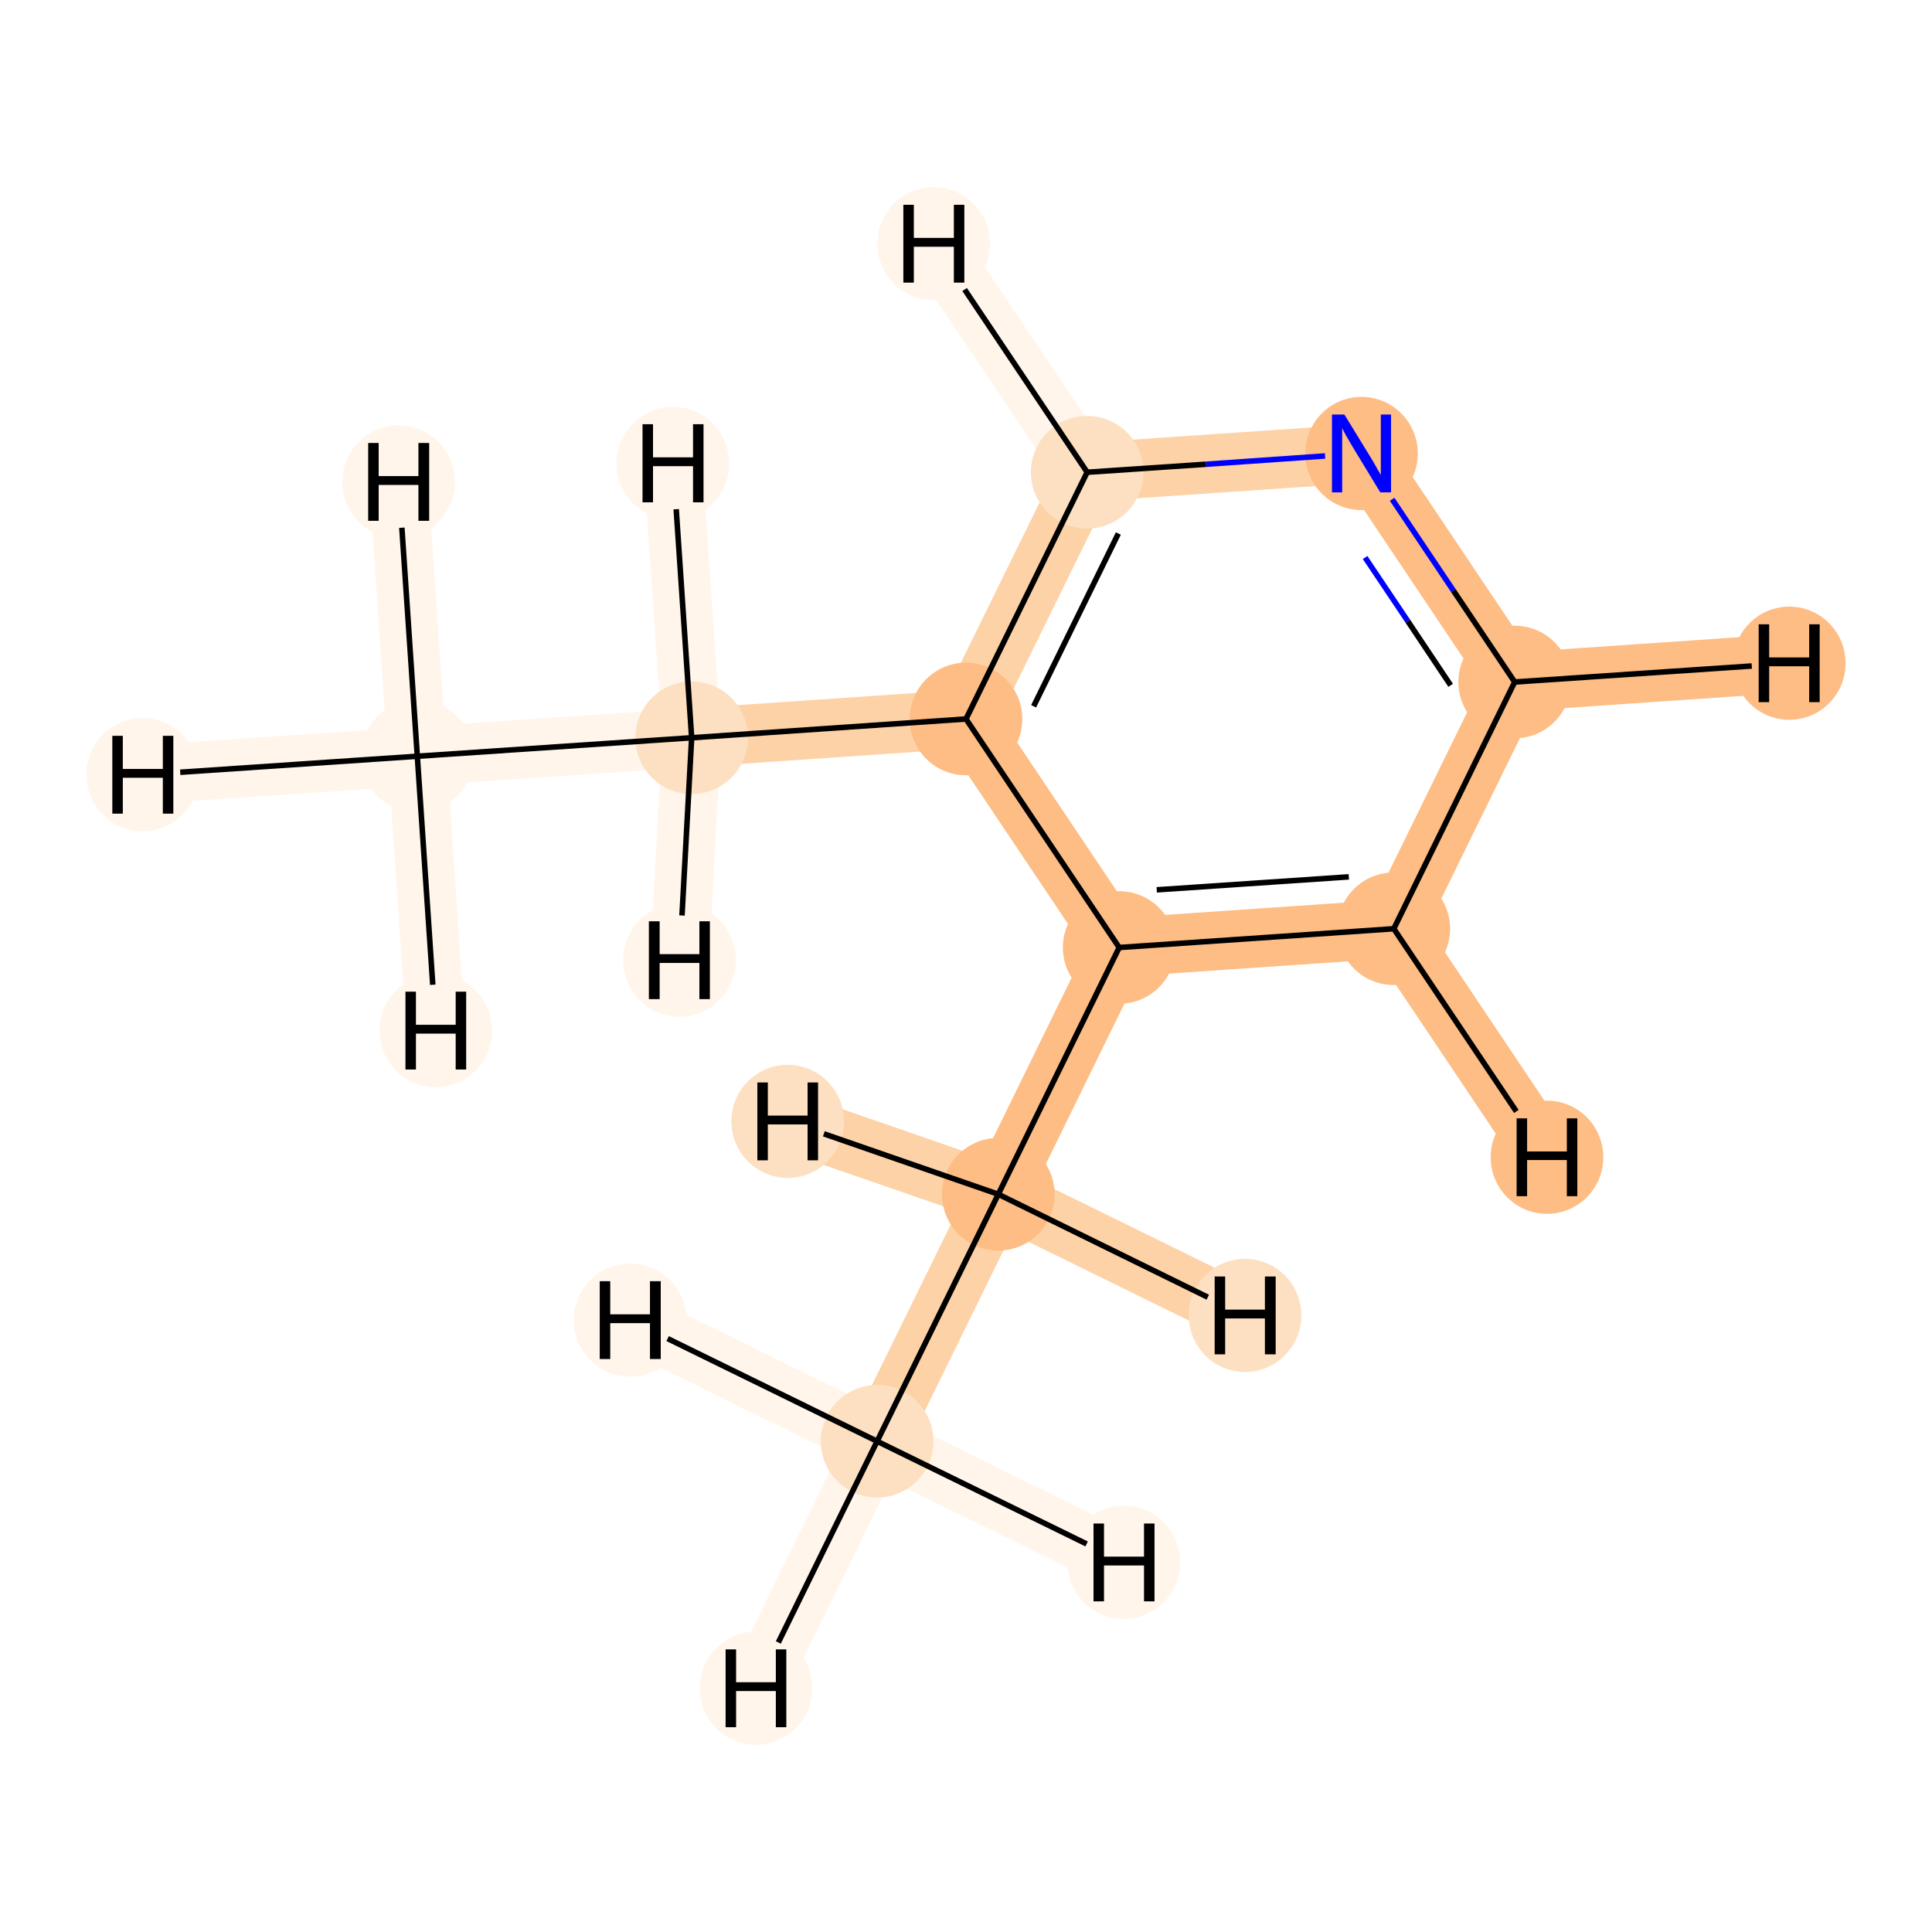 <?xml version='1.0' encoding='iso-8859-1'?>
<svg version='1.1' baseProfile='full'
              xmlns='http://www.w3.org/2000/svg'
                      xmlns:rdkit='http://www.rdkit.org/xml'
                      xmlns:xlink='http://www.w3.org/1999/xlink'
                  xml:space='preserve'
width='700px' height='700px' viewBox='0 0 700 700'>
<!-- END OF HEADER -->
<rect style='opacity:1.0;fill:#FFFFFF;stroke:none' width='700.0' height='700.0' x='0.0' y='0.0'> </rect>
<path d='M 151.2,274.0 L 250.6,267.3' style='fill:none;fill-rule:evenodd;stroke:#FFF5EB;stroke-width:21.3px;stroke-linecap:butt;stroke-linejoin:miter;stroke-opacity:1' />
<path d='M 151.2,274.0 L 51.7,280.7' style='fill:none;fill-rule:evenodd;stroke:#FFF5EB;stroke-width:21.3px;stroke-linecap:butt;stroke-linejoin:miter;stroke-opacity:1' />
<path d='M 151.2,274.0 L 144.4,174.6' style='fill:none;fill-rule:evenodd;stroke:#FFF5EB;stroke-width:21.3px;stroke-linecap:butt;stroke-linejoin:miter;stroke-opacity:1' />
<path d='M 151.2,274.0 L 157.9,373.4' style='fill:none;fill-rule:evenodd;stroke:#FFF5EB;stroke-width:21.3px;stroke-linecap:butt;stroke-linejoin:miter;stroke-opacity:1' />
<path d='M 250.6,267.3 L 350.0,260.5' style='fill:none;fill-rule:evenodd;stroke:#FDD2A7;stroke-width:21.3px;stroke-linecap:butt;stroke-linejoin:miter;stroke-opacity:1' />
<path d='M 250.6,267.3 L 246.2,347.9' style='fill:none;fill-rule:evenodd;stroke:#FFF5EB;stroke-width:21.3px;stroke-linecap:butt;stroke-linejoin:miter;stroke-opacity:1' />
<path d='M 250.6,267.3 L 243.8,167.9' style='fill:none;fill-rule:evenodd;stroke:#FFF5EB;stroke-width:21.3px;stroke-linecap:butt;stroke-linejoin:miter;stroke-opacity:1' />
<path d='M 350.0,260.5 L 393.9,171.1' style='fill:none;fill-rule:evenodd;stroke:#FDD2A7;stroke-width:21.3px;stroke-linecap:butt;stroke-linejoin:miter;stroke-opacity:1' />
<path d='M 350.0,260.5 L 405.5,343.3' style='fill:none;fill-rule:evenodd;stroke:#FDBD84;stroke-width:21.3px;stroke-linecap:butt;stroke-linejoin:miter;stroke-opacity:1' />
<path d='M 393.9,171.1 L 493.3,164.3' style='fill:none;fill-rule:evenodd;stroke:#FDD2A7;stroke-width:21.3px;stroke-linecap:butt;stroke-linejoin:miter;stroke-opacity:1' />
<path d='M 393.9,171.1 L 338.3,88.3' style='fill:none;fill-rule:evenodd;stroke:#FFF5EB;stroke-width:21.3px;stroke-linecap:butt;stroke-linejoin:miter;stroke-opacity:1' />
<path d='M 493.3,164.3 L 548.8,247.1' style='fill:none;fill-rule:evenodd;stroke:#FDBD84;stroke-width:21.3px;stroke-linecap:butt;stroke-linejoin:miter;stroke-opacity:1' />
<path d='M 548.8,247.1 L 505.0,336.5' style='fill:none;fill-rule:evenodd;stroke:#FDBD84;stroke-width:21.3px;stroke-linecap:butt;stroke-linejoin:miter;stroke-opacity:1' />
<path d='M 548.8,247.1 L 648.3,240.3' style='fill:none;fill-rule:evenodd;stroke:#FDBD84;stroke-width:21.3px;stroke-linecap:butt;stroke-linejoin:miter;stroke-opacity:1' />
<path d='M 505.0,336.5 L 405.5,343.3' style='fill:none;fill-rule:evenodd;stroke:#FDBD84;stroke-width:21.3px;stroke-linecap:butt;stroke-linejoin:miter;stroke-opacity:1' />
<path d='M 505.0,336.5 L 560.5,419.3' style='fill:none;fill-rule:evenodd;stroke:#FDBD84;stroke-width:21.3px;stroke-linecap:butt;stroke-linejoin:miter;stroke-opacity:1' />
<path d='M 405.5,343.3 L 361.7,432.7' style='fill:none;fill-rule:evenodd;stroke:#FDBD84;stroke-width:21.3px;stroke-linecap:butt;stroke-linejoin:miter;stroke-opacity:1' />
<path d='M 361.7,432.7 L 317.8,522.2' style='fill:none;fill-rule:evenodd;stroke:#FDD2A7;stroke-width:21.3px;stroke-linecap:butt;stroke-linejoin:miter;stroke-opacity:1' />
<path d='M 361.7,432.7 L 285.4,406.3' style='fill:none;fill-rule:evenodd;stroke:#FDD2A7;stroke-width:21.3px;stroke-linecap:butt;stroke-linejoin:miter;stroke-opacity:1' />
<path d='M 361.7,432.7 L 451.1,476.6' style='fill:none;fill-rule:evenodd;stroke:#FDD2A7;stroke-width:21.3px;stroke-linecap:butt;stroke-linejoin:miter;stroke-opacity:1' />
<path d='M 317.8,522.2 L 273.9,611.7' style='fill:none;fill-rule:evenodd;stroke:#FFF5EB;stroke-width:21.3px;stroke-linecap:butt;stroke-linejoin:miter;stroke-opacity:1' />
<path d='M 317.8,522.2 L 407.2,566.1' style='fill:none;fill-rule:evenodd;stroke:#FFF5EB;stroke-width:21.3px;stroke-linecap:butt;stroke-linejoin:miter;stroke-opacity:1' />
<path d='M 317.8,522.2 L 228.3,478.3' style='fill:none;fill-rule:evenodd;stroke:#FFF5EB;stroke-width:21.3px;stroke-linecap:butt;stroke-linejoin:miter;stroke-opacity:1' />
<ellipse cx='151.2' cy='274.0' rx='19.9' ry='19.9'  style='fill:#FFF5EB;fill-rule:evenodd;stroke:#FFF5EB;stroke-width:1.0px;stroke-linecap:butt;stroke-linejoin:miter;stroke-opacity:1' />
<ellipse cx='250.6' cy='267.3' rx='19.9' ry='19.9'  style='fill:#FDE0C2;fill-rule:evenodd;stroke:#FDE0C2;stroke-width:1.0px;stroke-linecap:butt;stroke-linejoin:miter;stroke-opacity:1' />
<ellipse cx='350.0' cy='260.5' rx='19.9' ry='19.9'  style='fill:#FDBD84;fill-rule:evenodd;stroke:#FDBD84;stroke-width:1.0px;stroke-linecap:butt;stroke-linejoin:miter;stroke-opacity:1' />
<ellipse cx='393.9' cy='171.1' rx='19.9' ry='19.9'  style='fill:#FDE0C2;fill-rule:evenodd;stroke:#FDE0C2;stroke-width:1.0px;stroke-linecap:butt;stroke-linejoin:miter;stroke-opacity:1' />
<ellipse cx='493.3' cy='164.3' rx='19.9' ry='20.0'  style='fill:#FDBD84;fill-rule:evenodd;stroke:#FDBD84;stroke-width:1.0px;stroke-linecap:butt;stroke-linejoin:miter;stroke-opacity:1' />
<ellipse cx='548.8' cy='247.1' rx='19.9' ry='19.9'  style='fill:#FDBD84;fill-rule:evenodd;stroke:#FDBD84;stroke-width:1.0px;stroke-linecap:butt;stroke-linejoin:miter;stroke-opacity:1' />
<ellipse cx='505.0' cy='336.5' rx='19.9' ry='19.9'  style='fill:#FDBD84;fill-rule:evenodd;stroke:#FDBD84;stroke-width:1.0px;stroke-linecap:butt;stroke-linejoin:miter;stroke-opacity:1' />
<ellipse cx='405.5' cy='343.3' rx='19.9' ry='19.9'  style='fill:#FDBD84;fill-rule:evenodd;stroke:#FDBD84;stroke-width:1.0px;stroke-linecap:butt;stroke-linejoin:miter;stroke-opacity:1' />
<ellipse cx='361.7' cy='432.7' rx='19.9' ry='19.9'  style='fill:#FDBD84;fill-rule:evenodd;stroke:#FDBD84;stroke-width:1.0px;stroke-linecap:butt;stroke-linejoin:miter;stroke-opacity:1' />
<ellipse cx='317.8' cy='522.2' rx='19.9' ry='19.9'  style='fill:#FDE0C2;fill-rule:evenodd;stroke:#FDE0C2;stroke-width:1.0px;stroke-linecap:butt;stroke-linejoin:miter;stroke-opacity:1' />
<ellipse cx='51.7' cy='280.7' rx='19.9' ry='20.0'  style='fill:#FFF5EB;fill-rule:evenodd;stroke:#FFF5EB;stroke-width:1.0px;stroke-linecap:butt;stroke-linejoin:miter;stroke-opacity:1' />
<ellipse cx='144.4' cy='174.6' rx='19.9' ry='20.0'  style='fill:#FFF5EB;fill-rule:evenodd;stroke:#FFF5EB;stroke-width:1.0px;stroke-linecap:butt;stroke-linejoin:miter;stroke-opacity:1' />
<ellipse cx='157.9' cy='373.4' rx='19.9' ry='20.0'  style='fill:#FFF5EB;fill-rule:evenodd;stroke:#FFF5EB;stroke-width:1.0px;stroke-linecap:butt;stroke-linejoin:miter;stroke-opacity:1' />
<ellipse cx='246.2' cy='347.9' rx='19.9' ry='20.0'  style='fill:#FFF5EB;fill-rule:evenodd;stroke:#FFF5EB;stroke-width:1.0px;stroke-linecap:butt;stroke-linejoin:miter;stroke-opacity:1' />
<ellipse cx='243.8' cy='167.9' rx='19.9' ry='20.0'  style='fill:#FFF5EB;fill-rule:evenodd;stroke:#FFF5EB;stroke-width:1.0px;stroke-linecap:butt;stroke-linejoin:miter;stroke-opacity:1' />
<ellipse cx='338.3' cy='88.3' rx='19.9' ry='20.0'  style='fill:#FFF5EB;fill-rule:evenodd;stroke:#FFF5EB;stroke-width:1.0px;stroke-linecap:butt;stroke-linejoin:miter;stroke-opacity:1' />
<ellipse cx='648.3' cy='240.3' rx='19.9' ry='20.0'  style='fill:#FDBD84;fill-rule:evenodd;stroke:#FDBD84;stroke-width:1.0px;stroke-linecap:butt;stroke-linejoin:miter;stroke-opacity:1' />
<ellipse cx='560.5' cy='419.3' rx='19.9' ry='20.0'  style='fill:#FDBD84;fill-rule:evenodd;stroke:#FDBD84;stroke-width:1.0px;stroke-linecap:butt;stroke-linejoin:miter;stroke-opacity:1' />
<ellipse cx='285.4' cy='406.3' rx='19.9' ry='20.0'  style='fill:#FDE0C2;fill-rule:evenodd;stroke:#FDE0C2;stroke-width:1.0px;stroke-linecap:butt;stroke-linejoin:miter;stroke-opacity:1' />
<ellipse cx='451.1' cy='476.6' rx='19.9' ry='20.0'  style='fill:#FDE0C2;fill-rule:evenodd;stroke:#FDE0C2;stroke-width:1.0px;stroke-linecap:butt;stroke-linejoin:miter;stroke-opacity:1' />
<ellipse cx='273.9' cy='611.7' rx='19.9' ry='20.0'  style='fill:#FFF5EB;fill-rule:evenodd;stroke:#FFF5EB;stroke-width:1.0px;stroke-linecap:butt;stroke-linejoin:miter;stroke-opacity:1' />
<ellipse cx='407.2' cy='566.1' rx='19.9' ry='20.0'  style='fill:#FFF5EB;fill-rule:evenodd;stroke:#FFF5EB;stroke-width:1.0px;stroke-linecap:butt;stroke-linejoin:miter;stroke-opacity:1' />
<ellipse cx='228.3' cy='478.3' rx='19.9' ry='20.0'  style='fill:#FFF5EB;fill-rule:evenodd;stroke:#FFF5EB;stroke-width:1.0px;stroke-linecap:butt;stroke-linejoin:miter;stroke-opacity:1' />
<path class='bond-0 atom-0 atom-1' d='M 151.2,274.0 L 250.6,267.3' style='fill:none;fill-rule:evenodd;stroke:#000000;stroke-width:2.0px;stroke-linecap:butt;stroke-linejoin:miter;stroke-opacity:1' />
<path class='bond-10 atom-0 atom-10' d='M 151.2,274.0 L 65.3,279.8' style='fill:none;fill-rule:evenodd;stroke:#000000;stroke-width:2.0px;stroke-linecap:butt;stroke-linejoin:miter;stroke-opacity:1' />
<path class='bond-11 atom-0 atom-11' d='M 151.2,274.0 L 145.6,191.2' style='fill:none;fill-rule:evenodd;stroke:#000000;stroke-width:2.0px;stroke-linecap:butt;stroke-linejoin:miter;stroke-opacity:1' />
<path class='bond-12 atom-0 atom-12' d='M 151.2,274.0 L 156.8,356.8' style='fill:none;fill-rule:evenodd;stroke:#000000;stroke-width:2.0px;stroke-linecap:butt;stroke-linejoin:miter;stroke-opacity:1' />
<path class='bond-1 atom-1 atom-2' d='M 250.6,267.3 L 350.0,260.5' style='fill:none;fill-rule:evenodd;stroke:#000000;stroke-width:2.0px;stroke-linecap:butt;stroke-linejoin:miter;stroke-opacity:1' />
<path class='bond-13 atom-1 atom-13' d='M 250.6,267.3 L 247.1,331.7' style='fill:none;fill-rule:evenodd;stroke:#000000;stroke-width:2.0px;stroke-linecap:butt;stroke-linejoin:miter;stroke-opacity:1' />
<path class='bond-14 atom-1 atom-14' d='M 250.6,267.3 L 245.0,184.5' style='fill:none;fill-rule:evenodd;stroke:#000000;stroke-width:2.0px;stroke-linecap:butt;stroke-linejoin:miter;stroke-opacity:1' />
<path class='bond-2 atom-2 atom-3' d='M 350.0,260.5 L 393.9,171.1' style='fill:none;fill-rule:evenodd;stroke:#000000;stroke-width:2.0px;stroke-linecap:butt;stroke-linejoin:miter;stroke-opacity:1' />
<path class='bond-2 atom-2 atom-3' d='M 374.5,255.9 L 405.2,193.3' style='fill:none;fill-rule:evenodd;stroke:#000000;stroke-width:2.0px;stroke-linecap:butt;stroke-linejoin:miter;stroke-opacity:1' />
<path class='bond-9 atom-7 atom-2' d='M 405.5,343.3 L 350.0,260.5' style='fill:none;fill-rule:evenodd;stroke:#000000;stroke-width:2.0px;stroke-linecap:butt;stroke-linejoin:miter;stroke-opacity:1' />
<path class='bond-3 atom-3 atom-4' d='M 393.9,171.1 L 437.0,168.2' style='fill:none;fill-rule:evenodd;stroke:#000000;stroke-width:2.0px;stroke-linecap:butt;stroke-linejoin:miter;stroke-opacity:1' />
<path class='bond-3 atom-3 atom-4' d='M 437.0,168.2 L 480.1,165.2' style='fill:none;fill-rule:evenodd;stroke:#0000FF;stroke-width:2.0px;stroke-linecap:butt;stroke-linejoin:miter;stroke-opacity:1' />
<path class='bond-15 atom-3 atom-15' d='M 393.9,171.1 L 349.5,104.9' style='fill:none;fill-rule:evenodd;stroke:#000000;stroke-width:2.0px;stroke-linecap:butt;stroke-linejoin:miter;stroke-opacity:1' />
<path class='bond-4 atom-4 atom-5' d='M 504.4,180.9 L 526.6,214.0' style='fill:none;fill-rule:evenodd;stroke:#0000FF;stroke-width:2.0px;stroke-linecap:butt;stroke-linejoin:miter;stroke-opacity:1' />
<path class='bond-4 atom-4 atom-5' d='M 526.6,214.0 L 548.8,247.1' style='fill:none;fill-rule:evenodd;stroke:#000000;stroke-width:2.0px;stroke-linecap:butt;stroke-linejoin:miter;stroke-opacity:1' />
<path class='bond-4 atom-4 atom-5' d='M 494.6,202.0 L 510.1,225.1' style='fill:none;fill-rule:evenodd;stroke:#0000FF;stroke-width:2.0px;stroke-linecap:butt;stroke-linejoin:miter;stroke-opacity:1' />
<path class='bond-4 atom-4 atom-5' d='M 510.1,225.1 L 525.6,248.3' style='fill:none;fill-rule:evenodd;stroke:#000000;stroke-width:2.0px;stroke-linecap:butt;stroke-linejoin:miter;stroke-opacity:1' />
<path class='bond-5 atom-5 atom-6' d='M 548.8,247.1 L 505.0,336.5' style='fill:none;fill-rule:evenodd;stroke:#000000;stroke-width:2.0px;stroke-linecap:butt;stroke-linejoin:miter;stroke-opacity:1' />
<path class='bond-16 atom-5 atom-16' d='M 548.8,247.1 L 634.7,241.3' style='fill:none;fill-rule:evenodd;stroke:#000000;stroke-width:2.0px;stroke-linecap:butt;stroke-linejoin:miter;stroke-opacity:1' />
<path class='bond-6 atom-6 atom-7' d='M 505.0,336.5 L 405.5,343.3' style='fill:none;fill-rule:evenodd;stroke:#000000;stroke-width:2.0px;stroke-linecap:butt;stroke-linejoin:miter;stroke-opacity:1' />
<path class='bond-6 atom-6 atom-7' d='M 488.7,317.7 L 419.1,322.4' style='fill:none;fill-rule:evenodd;stroke:#000000;stroke-width:2.0px;stroke-linecap:butt;stroke-linejoin:miter;stroke-opacity:1' />
<path class='bond-17 atom-6 atom-17' d='M 505.0,336.5 L 549.4,402.7' style='fill:none;fill-rule:evenodd;stroke:#000000;stroke-width:2.0px;stroke-linecap:butt;stroke-linejoin:miter;stroke-opacity:1' />
<path class='bond-7 atom-7 atom-8' d='M 405.5,343.3 L 361.7,432.7' style='fill:none;fill-rule:evenodd;stroke:#000000;stroke-width:2.0px;stroke-linecap:butt;stroke-linejoin:miter;stroke-opacity:1' />
<path class='bond-8 atom-8 atom-9' d='M 361.7,432.7 L 317.8,522.2' style='fill:none;fill-rule:evenodd;stroke:#000000;stroke-width:2.0px;stroke-linecap:butt;stroke-linejoin:miter;stroke-opacity:1' />
<path class='bond-18 atom-8 atom-18' d='M 361.7,432.7 L 298.5,410.8' style='fill:none;fill-rule:evenodd;stroke:#000000;stroke-width:2.0px;stroke-linecap:butt;stroke-linejoin:miter;stroke-opacity:1' />
<path class='bond-19 atom-8 atom-19' d='M 361.7,432.7 L 437.6,470.0' style='fill:none;fill-rule:evenodd;stroke:#000000;stroke-width:2.0px;stroke-linecap:butt;stroke-linejoin:miter;stroke-opacity:1' />
<path class='bond-20 atom-9 atom-20' d='M 317.8,522.2 L 282.0,595.1' style='fill:none;fill-rule:evenodd;stroke:#000000;stroke-width:2.0px;stroke-linecap:butt;stroke-linejoin:miter;stroke-opacity:1' />
<path class='bond-21 atom-9 atom-21' d='M 317.8,522.2 L 393.7,559.4' style='fill:none;fill-rule:evenodd;stroke:#000000;stroke-width:2.0px;stroke-linecap:butt;stroke-linejoin:miter;stroke-opacity:1' />
<path class='bond-22 atom-9 atom-22' d='M 317.8,522.2 L 241.9,485.0' style='fill:none;fill-rule:evenodd;stroke:#000000;stroke-width:2.0px;stroke-linecap:butt;stroke-linejoin:miter;stroke-opacity:1' />
<path  class='atom-4' d='M 487.1 150.2
L 496.3 165.2
Q 497.2 166.6, 498.7 169.3
Q 500.2 172.0, 500.3 172.1
L 500.3 150.2
L 504.0 150.2
L 504.0 178.4
L 500.1 178.4
L 490.2 162.1
Q 489.1 160.2, 487.8 158.0
Q 486.6 155.8, 486.3 155.1
L 486.3 178.4
L 482.6 178.4
L 482.6 150.2
L 487.1 150.2
' fill='#0000FF'/>
<path  class='atom-10' d='M 40.7 266.6
L 44.5 266.6
L 44.5 278.6
L 59.0 278.6
L 59.0 266.6
L 62.8 266.6
L 62.8 294.8
L 59.0 294.8
L 59.0 281.8
L 44.5 281.8
L 44.5 294.8
L 40.7 294.8
L 40.7 266.6
' fill='#000000'/>
<path  class='atom-11' d='M 133.4 160.5
L 137.2 160.5
L 137.2 172.5
L 151.6 172.5
L 151.6 160.5
L 155.5 160.5
L 155.5 188.7
L 151.6 188.7
L 151.6 175.7
L 137.2 175.7
L 137.2 188.7
L 133.4 188.7
L 133.4 160.5
' fill='#000000'/>
<path  class='atom-12' d='M 146.9 359.3
L 150.7 359.3
L 150.7 371.3
L 165.1 371.3
L 165.1 359.3
L 168.9 359.3
L 168.9 387.5
L 165.1 387.5
L 165.1 374.5
L 150.7 374.5
L 150.7 387.5
L 146.9 387.5
L 146.9 359.3
' fill='#000000'/>
<path  class='atom-13' d='M 235.1 333.8
L 239.0 333.8
L 239.0 345.7
L 253.4 345.7
L 253.4 333.8
L 257.2 333.8
L 257.2 362.0
L 253.4 362.0
L 253.4 348.9
L 239.0 348.9
L 239.0 362.0
L 235.1 362.0
L 235.1 333.8
' fill='#000000'/>
<path  class='atom-14' d='M 232.8 153.7
L 236.6 153.7
L 236.6 165.7
L 251.1 165.7
L 251.1 153.7
L 254.9 153.7
L 254.9 182.0
L 251.1 182.0
L 251.1 168.9
L 236.6 168.9
L 236.6 182.0
L 232.8 182.0
L 232.8 153.7
' fill='#000000'/>
<path  class='atom-15' d='M 327.3 74.2
L 331.1 74.2
L 331.1 86.2
L 345.6 86.2
L 345.6 74.2
L 349.4 74.2
L 349.4 102.4
L 345.6 102.4
L 345.6 89.4
L 331.1 89.4
L 331.1 102.4
L 327.3 102.4
L 327.3 74.2
' fill='#000000'/>
<path  class='atom-16' d='M 637.2 226.2
L 641.0 226.2
L 641.0 238.2
L 655.5 238.2
L 655.5 226.2
L 659.3 226.2
L 659.3 254.4
L 655.5 254.4
L 655.5 241.4
L 641.0 241.4
L 641.0 254.4
L 637.2 254.4
L 637.2 226.2
' fill='#000000'/>
<path  class='atom-17' d='M 549.5 405.2
L 553.3 405.2
L 553.3 417.2
L 567.7 417.2
L 567.7 405.2
L 571.5 405.2
L 571.5 433.4
L 567.7 433.4
L 567.7 420.3
L 553.3 420.3
L 553.3 433.4
L 549.5 433.4
L 549.5 405.2
' fill='#000000'/>
<path  class='atom-18' d='M 274.4 392.2
L 278.2 392.2
L 278.2 404.2
L 292.6 404.2
L 292.6 392.2
L 296.4 392.2
L 296.4 420.4
L 292.6 420.4
L 292.6 407.4
L 278.2 407.4
L 278.2 420.4
L 274.4 420.4
L 274.4 392.2
' fill='#000000'/>
<path  class='atom-19' d='M 440.1 462.5
L 443.9 462.5
L 443.9 474.5
L 458.3 474.5
L 458.3 462.5
L 462.2 462.5
L 462.2 490.7
L 458.3 490.7
L 458.3 477.7
L 443.9 477.7
L 443.9 490.7
L 440.1 490.7
L 440.1 462.5
' fill='#000000'/>
<path  class='atom-20' d='M 262.9 597.6
L 266.7 597.6
L 266.7 609.5
L 281.1 609.5
L 281.1 597.6
L 284.9 597.6
L 284.9 625.8
L 281.1 625.8
L 281.1 612.7
L 266.7 612.7
L 266.7 625.8
L 262.9 625.8
L 262.9 597.6
' fill='#000000'/>
<path  class='atom-21' d='M 396.2 552.0
L 400.0 552.0
L 400.0 564.0
L 414.5 564.0
L 414.5 552.0
L 418.3 552.0
L 418.3 580.2
L 414.5 580.2
L 414.5 567.2
L 400.0 567.2
L 400.0 580.2
L 396.2 580.2
L 396.2 552.0
' fill='#000000'/>
<path  class='atom-22' d='M 217.3 464.2
L 221.1 464.2
L 221.1 476.2
L 235.5 476.2
L 235.5 464.2
L 239.4 464.2
L 239.4 492.4
L 235.5 492.4
L 235.5 479.4
L 221.1 479.4
L 221.1 492.4
L 217.3 492.4
L 217.3 464.2
' fill='#000000'/>
</svg>

